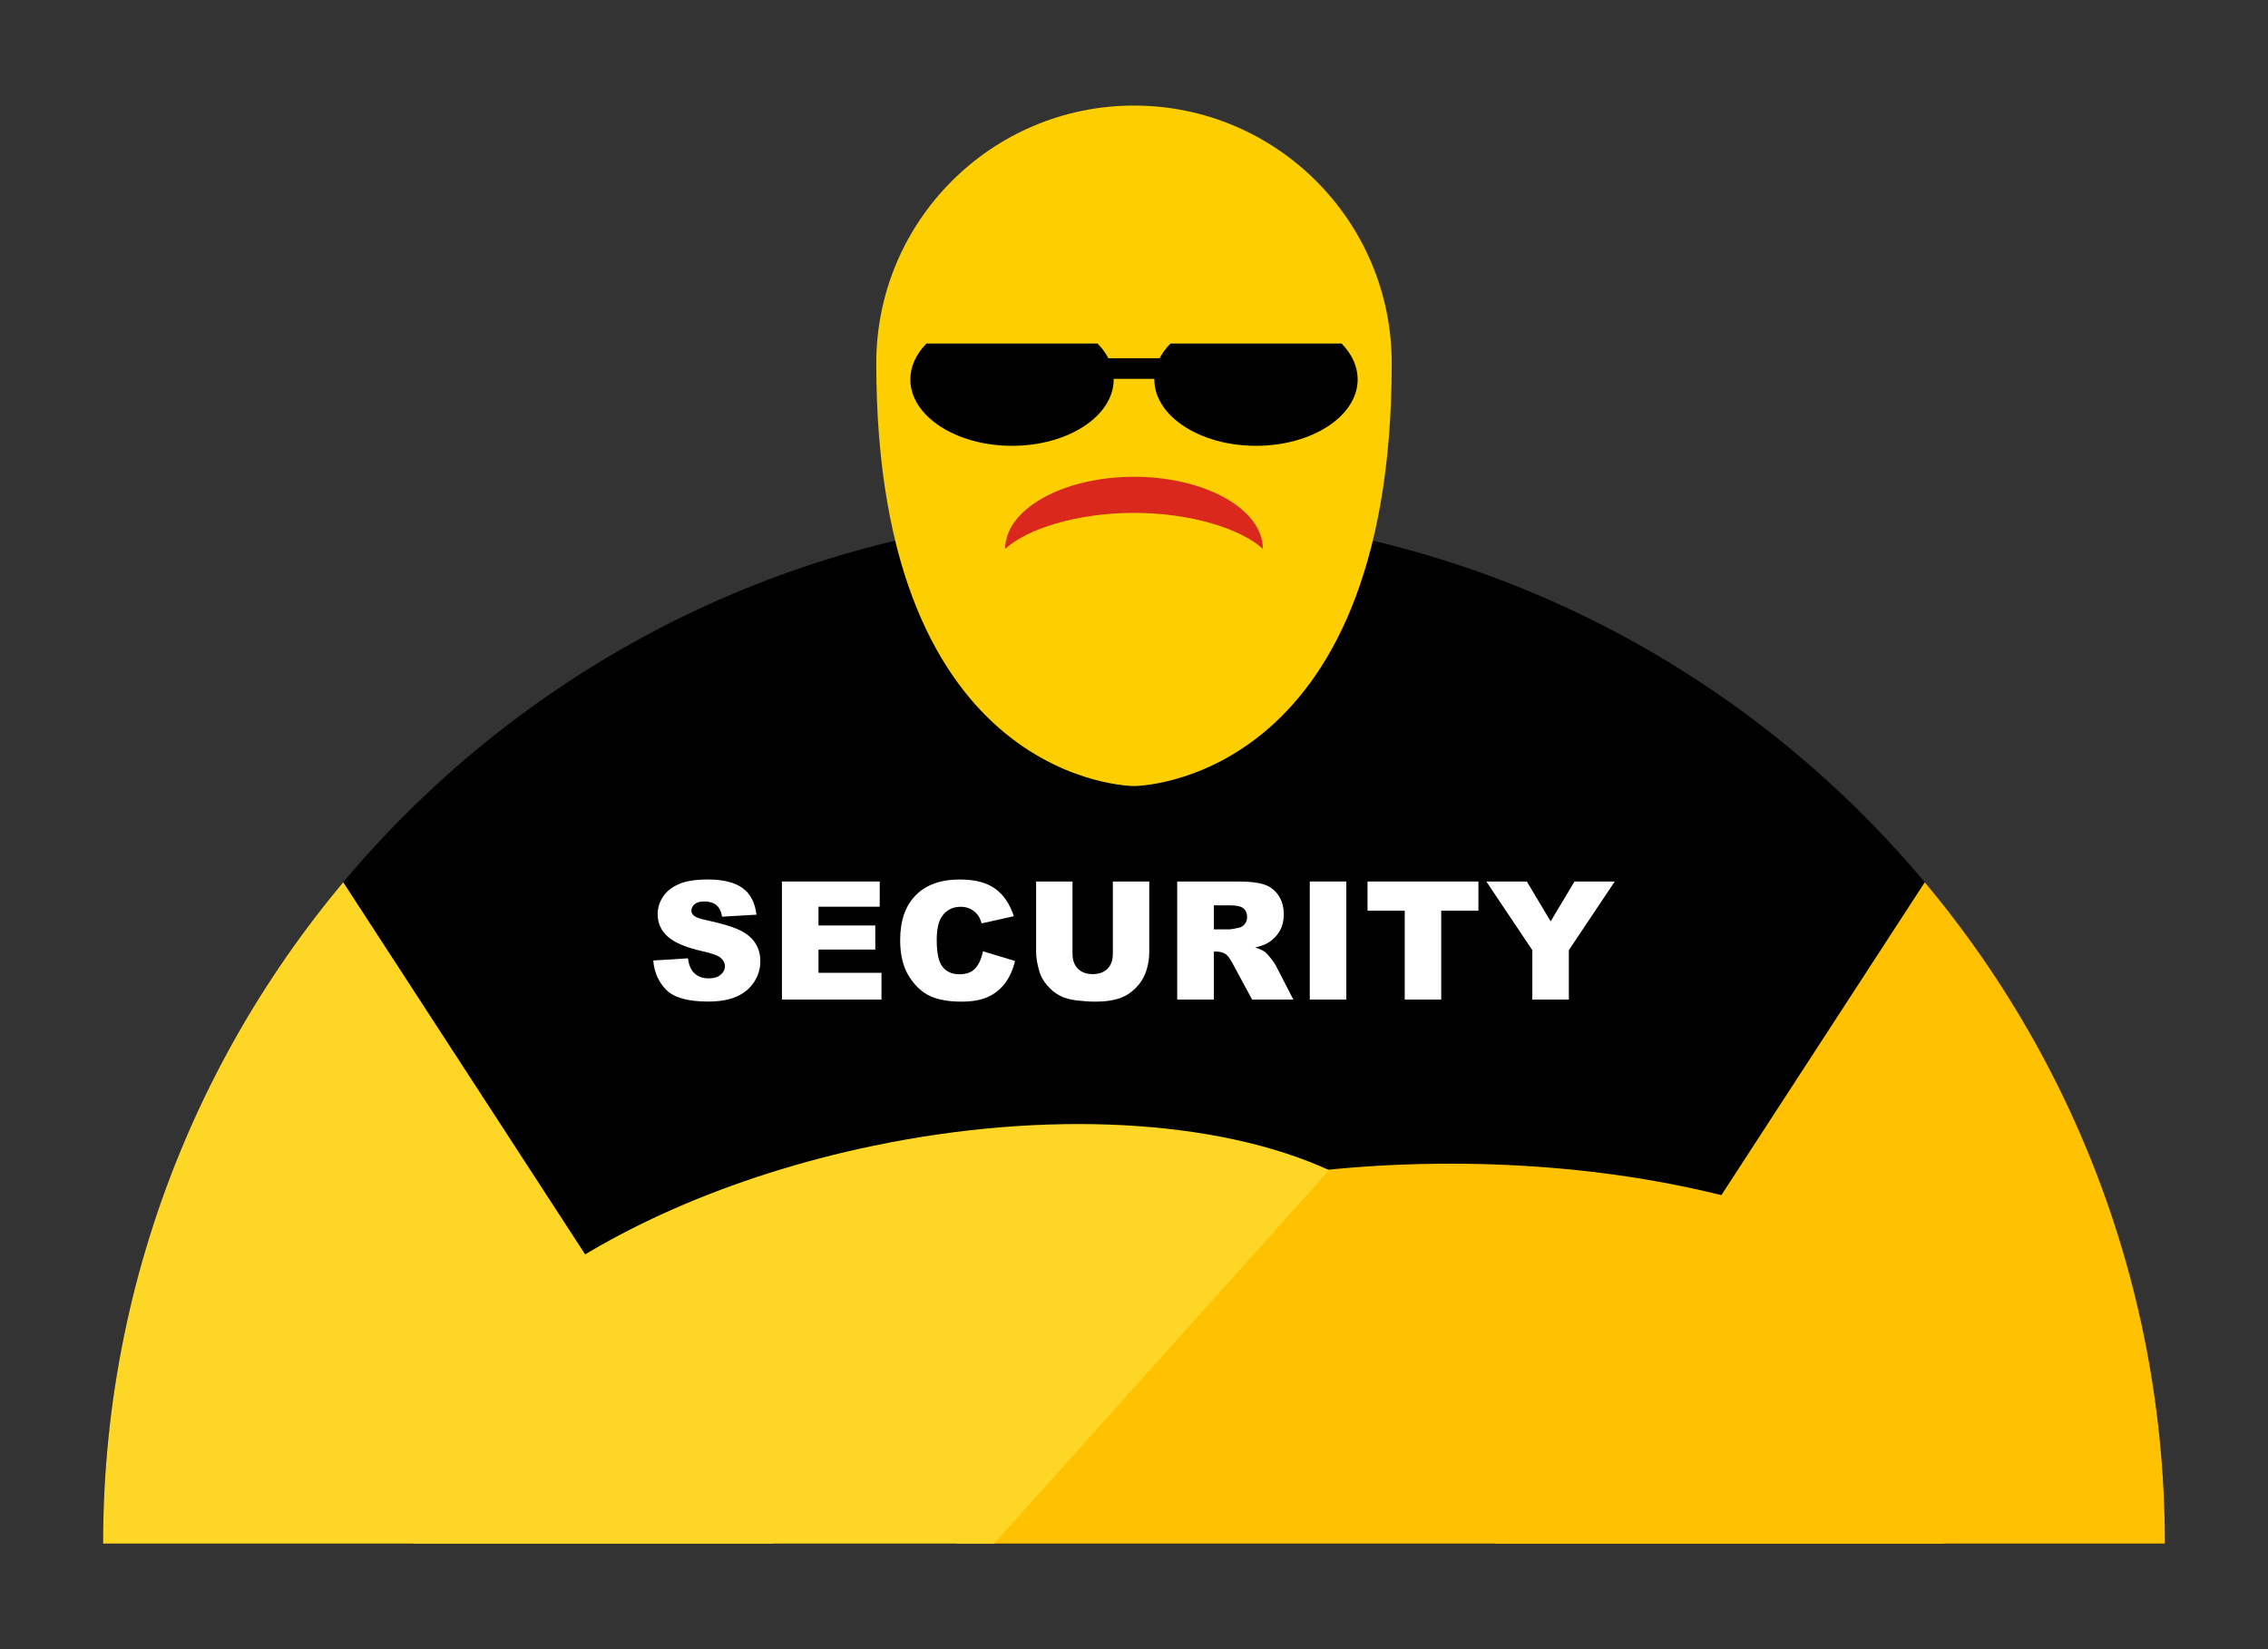 <?xml version="1.0" encoding="UTF-8" standalone="no"?><!DOCTYPE svg PUBLIC "-//W3C//DTD SVG 1.1//EN" "http://www.w3.org/Graphics/SVG/1.1/DTD/svg11.dtd"><svg width="100%" height="100%" viewBox="0 0 220 160" version="1.1" xmlns="http://www.w3.org/2000/svg" xmlns:xlink="http://www.w3.org/1999/xlink" xml:space="preserve" xmlns:serif="http://www.serif.com/" style="fill-rule:evenodd;clip-rule:evenodd;stroke-linejoin:round;stroke-miterlimit:1.414;"><rect x="0" y="0" width="220" height="160" fill="#333333" stroke="none"/><g><path d="M210,149.758c0,-55.229 -44.772,-100 -100,-100c-55.228,0 -100,44.771 -100,100l200,0Z"/><clipPath id="_clip1"><path d="M210,149.758c0,-55.229 -44.772,-100 -100,-100c-55.228,0 -100,44.771 -100,100l200,0Z"/></clipPath><g clip-path="url(#_clip1)"><path d="M210,49.758l-65,100l65,0l0,-100Z" style="fill:#ffc100;"/><path d="M172.737,157.856c14.221,-4.67 22.642,-12.154 22.642,-20.123c0,-13.706 -24.505,-24.834 -54.689,-24.834c-30.184,0 -54.69,11.128 -54.69,24.834c0,5.225 3.63,10.318 10.373,14.552l76.364,5.571Z" style="fill:#ffc100;"/><path d="M128.934,113.526c-10.889,-4.974 -27.453,-5.857 -44.24,-2.359c-27.988,5.832 -48.342,21.932 -45.425,35.931c2.472,11.863 21.056,18.715 44.739,16.496l44.926,-50.068Z" style="fill:#fed626;"/><g><path d="M10,49.758l65,100l-65,0l0,-100Z" style="fill:#fed626;"/></g></g><path d="M63.364,93.186l3.368,-0.211c0.072,0.547 0.221,0.964 0.445,1.25c0.364,0.464 0.885,0.696 1.562,0.696c0.506,0 0.895,-0.119 1.168,-0.356c0.274,-0.237 0.411,-0.512 0.411,-0.824c0,-0.297 -0.131,-0.563 -0.391,-0.797c-0.261,-0.234 -0.865,-0.456 -1.813,-0.664c-1.552,-0.349 -2.658,-0.813 -3.32,-1.391c-0.667,-0.578 -1,-1.315 -1,-2.211c0,-0.588 0.171,-1.144 0.512,-1.668c0.341,-0.523 0.854,-0.935 1.539,-1.234c0.685,-0.3 1.624,-0.449 2.816,-0.449c1.464,0 2.58,0.272 3.348,0.816c0.768,0.544 1.225,1.41 1.371,2.598l-3.336,0.195c-0.088,-0.515 -0.275,-0.89 -0.559,-1.125c-0.283,-0.234 -0.675,-0.351 -1.175,-0.351c-0.412,0 -0.722,0.087 -0.93,0.261c-0.208,0.175 -0.312,0.387 -0.312,0.637c0,0.182 0.085,0.346 0.257,0.492c0.167,0.151 0.563,0.292 1.188,0.422c1.547,0.333 2.655,0.671 3.324,1.012c0.669,0.341 1.156,0.764 1.461,1.269c0.305,0.506 0.457,1.071 0.457,1.696c0,0.734 -0.203,1.411 -0.609,2.031c-0.407,0.62 -0.974,1.09 -1.703,1.41c-0.73,0.32 -1.649,0.481 -2.758,0.481c-1.948,0 -3.297,-0.375 -4.047,-1.125c-0.75,-0.75 -1.175,-1.704 -1.274,-2.86Z" style="fill:#fff;fill-rule:nonzero;"/><path d="M75.848,85.522l9.485,0l0,2.445l-5.938,0l0,1.821l5.508,0l0,2.336l-5.508,0l0,2.257l6.11,0l0,2.594l-9.657,0l0,-11.453Z" style="fill:#fff;fill-rule:nonzero;"/><path d="M95.356,92.296l3.102,0.937c-0.209,0.87 -0.537,1.596 -0.985,2.18c-0.448,0.583 -1.004,1.023 -1.668,1.32c-0.664,0.297 -1.509,0.445 -2.535,0.445c-1.245,0 -2.262,-0.181 -3.051,-0.543c-0.789,-0.362 -1.47,-0.998 -2.043,-1.91c-0.573,-0.911 -0.859,-2.078 -0.859,-3.5c0,-1.896 0.504,-3.353 1.512,-4.371c1.007,-1.018 2.433,-1.527 4.277,-1.527c1.443,0 2.577,0.291 3.402,0.875c0.826,0.583 1.439,1.479 1.84,2.687l-3.125,0.696c-0.109,-0.349 -0.224,-0.605 -0.344,-0.766c-0.198,-0.271 -0.44,-0.479 -0.726,-0.625c-0.287,-0.146 -0.607,-0.219 -0.961,-0.219c-0.802,0 -1.417,0.323 -1.844,0.969c-0.323,0.479 -0.484,1.232 -0.484,2.258c0,1.271 0.192,2.142 0.578,2.613c0.385,0.471 0.927,0.707 1.625,0.707c0.677,0 1.189,-0.19 1.535,-0.57c0.346,-0.38 0.598,-0.933 0.754,-1.656Z" style="fill:#fff;fill-rule:nonzero;"/><path d="M107.949,85.522l3.532,0l0,6.828c0,0.677 -0.106,1.317 -0.317,1.918c-0.211,0.602 -0.541,1.128 -0.992,1.578c-0.45,0.451 -0.923,0.767 -1.418,0.95c-0.687,0.255 -1.513,0.382 -2.476,0.382c-0.558,0 -1.166,-0.039 -1.825,-0.117c-0.659,-0.078 -1.209,-0.233 -1.652,-0.465c-0.443,-0.231 -0.848,-0.561 -1.215,-0.988c-0.367,-0.427 -0.618,-0.867 -0.754,-1.32c-0.219,-0.729 -0.328,-1.375 -0.328,-1.938l0,-6.828l3.531,0l0,6.992c0,0.625 0.173,1.114 0.52,1.465c0.346,0.352 0.827,0.527 1.441,0.527c0.61,0 1.087,-0.173 1.434,-0.519c0.346,-0.346 0.519,-0.837 0.519,-1.473l0,-6.992Z" style="fill:#fff;fill-rule:nonzero;"/><path d="M114.191,96.975l0,-11.453l5.899,0c1.093,0 1.929,0.094 2.508,0.281c0.578,0.188 1.044,0.535 1.398,1.043c0.354,0.508 0.531,1.127 0.531,1.856c0,0.635 -0.135,1.183 -0.406,1.644c-0.271,0.461 -0.643,0.835 -1.117,1.121c-0.302,0.183 -0.716,0.334 -1.242,0.454c0.421,0.14 0.729,0.281 0.921,0.421c0.131,0.094 0.319,0.295 0.567,0.602c0.247,0.307 0.413,0.544 0.496,0.711l1.711,3.32l-4,0l-1.891,-3.5c-0.239,-0.453 -0.453,-0.747 -0.64,-0.883c-0.256,-0.177 -0.545,-0.265 -0.868,-0.265l-0.312,0l0,4.648l-3.555,0Zm3.555,-6.812l1.492,0c0.162,0 0.474,-0.052 0.938,-0.157c0.234,-0.046 0.425,-0.166 0.574,-0.359c0.148,-0.193 0.223,-0.414 0.223,-0.664c0,-0.37 -0.118,-0.654 -0.352,-0.852c-0.234,-0.197 -0.675,-0.296 -1.32,-0.296l-1.555,0l0,2.328Z" style="fill:#fff;fill-rule:nonzero;"/><rect x="127.05" y="85.522" width="3.547" height="11.453" style="fill:#fff;fill-rule:nonzero;"/><path d="M132.652,85.522l10.757,0l0,2.828l-3.609,0l0,8.625l-3.539,0l0,-8.625l-3.609,0l0,-2.828Z" style="fill:#fff;fill-rule:nonzero;"/><path d="M144.175,85.522l3.929,0l2.313,3.867l2.312,-3.867l3.907,0l-4.454,6.656l0,4.797l-3.546,0l0,-4.797l-4.461,-6.656Z" style="fill:#fff;fill-rule:nonzero;"/></g><path d="M110,76.263c0,0 25,0 25,-41.021c0,-13.798 -11.202,-25 -25,-25c-13.798,0 -25,11.202 -25,25c0,41.021 25,41.021 25,41.021Z" style="fill:#fecf00;"/><clipPath id="_clip2"><path d="M110,76.263c0,0 25,0 25,-41.021c0,-13.798 -11.202,-25 -25,-25c-13.798,0 -25,11.202 -25,25c0,41.021 25,41.021 25,41.021Z"/></clipPath><g clip-path="url(#_clip2)"><path d="M122.5,53.258c0,-3.864 -5.601,-7 -12.5,-7c-6.899,0 -12.5,3.136 -12.5,7c2.083,-1.932 6.967,-3.5 12.5,-3.5c5.533,0 10.417,1.568 12.5,3.5Z" style="fill:#da291c;"/><g><rect x="105.069" y="34.753" width="9.862" height="2"/><path d="M113.534,33.329c-1.02,1.039 -1.562,2.246 -1.562,3.48c0,3.556 4.419,6.444 9.862,6.444c5.443,0 9.862,-2.888 9.862,-6.444c0,-1.234 -0.542,-2.441 -1.561,-3.48l-16.601,0Z"/><path d="M89.865,33.329c-1.019,1.039 -1.561,2.246 -1.561,3.48c0,3.556 4.419,6.444 9.862,6.444c5.443,0 9.862,-2.888 9.862,-6.444c0,-1.234 -0.542,-2.441 -1.562,-3.48l-16.601,0Z"/></g></g></svg>